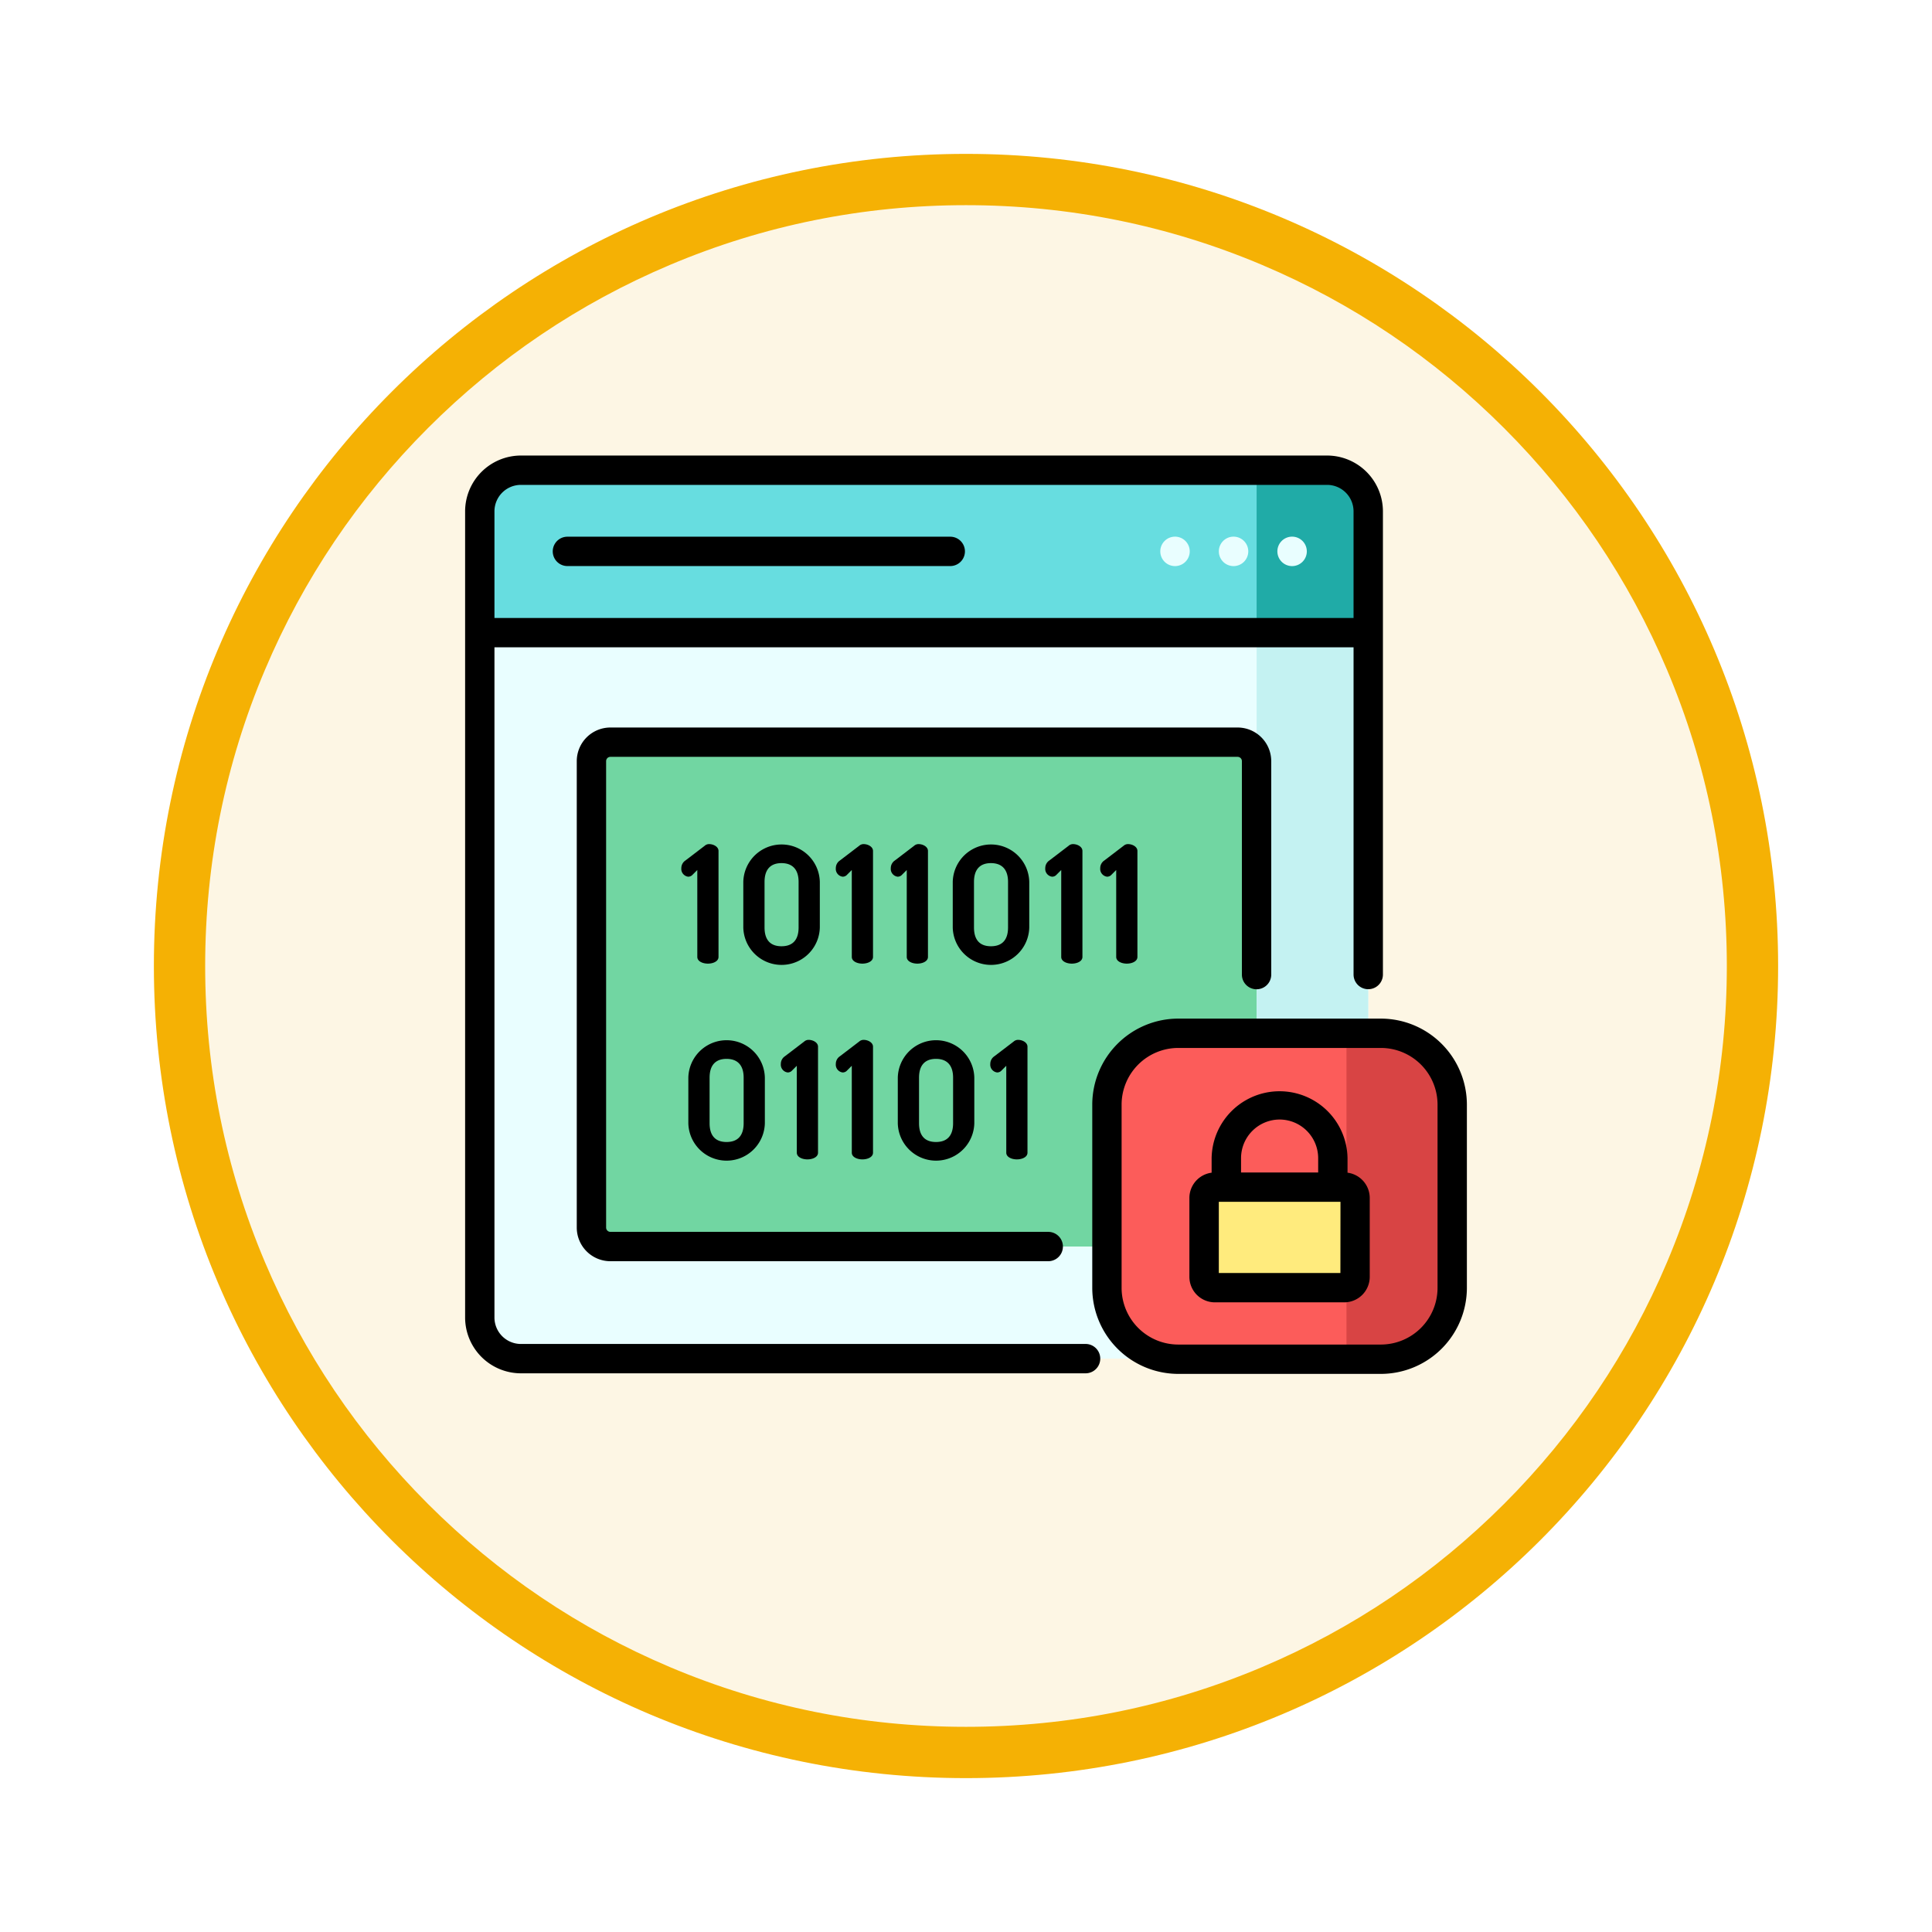 <svg xmlns="http://www.w3.org/2000/svg" xmlns:xlink="http://www.w3.org/1999/xlink" width="113" height="113" viewBox="0 0 113 113">
  <defs>
    <filter id="Trazado_982547" x="0" y="0" width="113" height="113" filterUnits="userSpaceOnUse">
      <feOffset dy="3" input="SourceAlpha"/>
      <feGaussianBlur stdDeviation="3" result="blur"/>
      <feFlood flood-opacity="0.161"/>
      <feComposite operator="in" in2="blur"/>
      <feComposite in="SourceGraphic"/>
    </filter>
  </defs>
  <g id="Grupo_1226950" data-name="Grupo 1226950" transform="translate(-1164 -1665.827)">
    <g id="Grupo_1226326" data-name="Grupo 1226326" transform="translate(1173 1671.827)">
      <g id="Grupo_1225528" data-name="Grupo 1225528" transform="translate(0)">
        <g id="Grupo_1225173" data-name="Grupo 1225173">
          <g id="Grupo_1224643" data-name="Grupo 1224643">
            <g id="Grupo_1224291" data-name="Grupo 1224291">
              <g id="Grupo_1224091" data-name="Grupo 1224091">
                <g id="Grupo_1223183" data-name="Grupo 1223183">
                  <g id="Grupo_1211217" data-name="Grupo 1211217">
                    <g id="Grupo_1210736" data-name="Grupo 1210736">
                      <g id="Grupo_1210537" data-name="Grupo 1210537">
                        <g id="Grupo_1164202" data-name="Grupo 1164202">
                          <g id="Grupo_1158168" data-name="Grupo 1158168">
                            <g id="Grupo_1152576" data-name="Grupo 1152576">
                              <g id="Grupo_1148633" data-name="Grupo 1148633">
                                <g id="Grupo_1148525" data-name="Grupo 1148525">
                                  <g transform="matrix(1, 0, 0, 1, -9, -6)" filter="url(#Trazado_982547)">
                                    <g id="Trazado_982547-2" data-name="Trazado 982547" transform="translate(9 6)" fill="#fdf6e4">
                                      <path d="M 47.5 93.5 C 41.289 93.5 35.265 92.284 29.595 89.886 C 24.118 87.569 19.198 84.252 14.973 80.027 C 10.748 75.802 7.431 70.882 5.114 65.405 C 2.716 59.735 1.5 53.711 1.5 47.5 C 1.5 41.289 2.716 35.265 5.114 29.595 C 7.431 24.118 10.748 19.198 14.973 14.973 C 19.198 10.748 24.118 7.431 29.595 5.114 C 35.265 2.716 41.289 1.5 47.5 1.5 C 53.711 1.5 59.735 2.716 65.405 5.114 C 70.882 7.431 75.802 10.748 80.027 14.973 C 84.252 19.198 87.569 24.118 89.886 29.595 C 92.284 35.265 93.5 41.289 93.5 47.5 C 93.5 53.711 92.284 59.735 89.886 65.405 C 87.569 70.882 84.252 75.802 80.027 80.027 C 75.802 84.252 70.882 87.569 65.405 89.886 C 59.735 92.284 53.711 93.5 47.5 93.5 Z" stroke="none"/>
                                      <path d="M 47.5 3 C 41.491 3 35.664 4.176 30.18 6.496 C 24.881 8.737 20.122 11.946 16.034 16.034 C 11.946 20.122 8.737 24.881 6.496 30.18 C 4.176 35.664 3 41.491 3 47.5 C 3 53.509 4.176 59.336 6.496 64.82 C 8.737 70.119 11.946 74.878 16.034 78.966 C 20.122 83.054 24.881 86.263 30.18 88.504 C 35.664 90.824 41.491 92 47.5 92 C 53.509 92 59.336 90.824 64.82 88.504 C 70.119 86.263 74.878 83.054 78.966 78.966 C 83.054 74.878 86.263 70.119 88.504 64.82 C 90.824 59.336 92 53.509 92 47.5 C 92 41.491 90.824 35.664 88.504 30.18 C 86.263 24.881 83.054 20.122 78.966 16.034 C 74.878 11.946 70.119 8.737 64.82 6.496 C 59.336 4.176 53.509 3 47.5 3 M 47.5 -7.62939453125e-06 C 73.734 -7.62939453125e-06 95 21.266 95 47.5 C 95 73.734 73.734 95 47.5 95 C 21.266 95 -7.62939453125e-06 73.734 -7.62939453125e-06 47.5 C -7.62939453125e-06 21.266 21.266 -7.62939453125e-06 47.5 -7.62939453125e-06 Z" stroke="none" fill="#f5b104"/>
                                    </g>
                                  </g>
                                </g>
                              </g>
                            </g>
                          </g>
                        </g>
                      </g>
                    </g>
                  </g>
                </g>
              </g>
            </g>
          </g>
        </g>
      </g>
    </g>
    <g id="cifrado_1_" data-name="cifrado (1)" transform="translate(1191.204 1692.471)">
      <path id="Trazado_1058578" data-name="Trazado 1058578" d="M57.058,59.463H9.906A2.4,2.4,0,0,1,7.5,57.058V9.906A2.406,2.406,0,0,1,9.906,7.5H57.058a2.4,2.4,0,0,1,2.405,2.406V57.058A2.4,2.4,0,0,1,57.058,59.463Zm0,0" transform="translate(-6.642 -6.643)" fill="#e9feff"/>
      <path id="Trazado_1058579" data-name="Trazado 1058579" d="M64.566,174.887V147.605a1.11,1.11,0,0,1,1.11-1.11h36.684a1.11,1.11,0,0,1,1.11,1.11v27.282a1.11,1.11,0,0,1-1.11,1.109H65.676A1.109,1.109,0,0,1,64.566,174.887Zm0,0" transform="translate(-57.178 -129.732)" fill="#71d6a2"/>
      <path id="Trazado_1058580" data-name="Trazado 1058580" d="M408.65,7.5h-4.122V59.463h4.122a2.4,2.4,0,0,0,2.405-2.405V9.906A2.4,2.4,0,0,0,408.65,7.5Zm0,0" transform="translate(-358.234 -6.643)" fill="#c4f2f2"/>
      <path id="Trazado_1058581" data-name="Trazado 1058581" d="M57.058,7.5H9.906A2.4,2.4,0,0,0,7.5,9.905V17H59.464V9.906A2.406,2.406,0,0,0,57.058,7.5Zm0,0" transform="translate(-6.642 -6.643)" fill="#67dde0"/>
      <path id="Trazado_1058582" data-name="Trazado 1058582" d="M408.65,7.5h-4.122V17h6.528V9.906A2.4,2.4,0,0,0,408.65,7.5Zm0,0" transform="translate(-358.234 -6.643)" fill="#20aba7"/>
      <path id="Trazado_1058583" data-name="Trazado 1058583" d="M344.053,314.349H332.2a4.173,4.173,0,0,1-4.173-4.173V299.458a4.173,4.173,0,0,1,4.173-4.173h11.849a4.173,4.173,0,0,1,4.173,4.173v10.718A4.173,4.173,0,0,1,344.053,314.349Zm0,0" transform="translate(-290.492 -261.494)" fill="#fc5c5a"/>
      <path id="Trazado_1058584" data-name="Trazado 1058584" d="M452.469,295.285h-2.012v19.064h2.012a4.173,4.173,0,0,0,4.173-4.173V299.458A4.173,4.173,0,0,0,452.469,295.285Zm0,0" transform="translate(-398.907 -261.494)" fill="#d84444"/>
      <path id="Trazado_1058585" data-name="Trazado 1058585" d="M385.876,379.8h-7.568a.632.632,0,0,1-.632-.633v-4.614a.632.632,0,0,1,.632-.633h7.568a.633.633,0,0,1,.633.633v4.614A.633.633,0,0,1,385.876,379.8Zm0,0" transform="translate(-334.455 -331.132)" fill="#ffeb7d"/>
      <g id="Grupo_1226949" data-name="Grupo 1226949" transform="translate(40.659 4.743)">
        <path id="Trazado_1058586" data-name="Trazado 1058586" d="M416.859,42.311a.861.861,0,1,1-.861-.861A.862.862,0,0,1,416.859,42.311Zm0,0" transform="translate(-408.288 -41.449)" fill="#e9feff"/>
        <path id="Trazado_1058587" data-name="Trazado 1058587" d="M386.938,42.311a.861.861,0,1,1-.861-.861A.862.862,0,0,1,386.938,42.311Zm0,0" transform="translate(-381.791 -41.449)" fill="#e9feff"/>
        <path id="Trazado_1058588" data-name="Trazado 1058588" d="M357.016,42.311a.861.861,0,1,1-.861-.861A.862.862,0,0,1,357.016,42.311Zm0,0" transform="translate(-355.293 -41.449)" fill="#e9feff"/>
      </g>
      <path id="Trazado_1058589" data-name="Trazado 1058589" d="M111.435,200.176l-.305.305a.346.346,0,0,1-.229.086.46.46,0,0,1-.4-.5.535.535,0,0,1,.239-.448l1.126-.859a.387.387,0,0,1,.257-.1c.257,0,.553.153.553.4v6.2c0,.257-.315.391-.62.391s-.62-.134-.62-.391Zm0,0" transform="translate(-97.855 -175.934)"/>
      <path id="Trazado_1058590" data-name="Trazado 1058590" d="M142.184,203.683v-2.662a2.238,2.238,0,0,1,4.475,0v2.662a2.238,2.238,0,0,1-4.475,0Zm3.234-2.662c0-.754-.382-1.1-1-1.1s-.992.344-.992,1.1v2.662c0,.754.363,1.1.992,1.1s1-.343,1-1.1Zm0,0" transform="translate(-125.913 -176.082)"/>
      <path id="Trazado_1058591" data-name="Trazado 1058591" d="M190.388,200.176l-.305.305a.346.346,0,0,1-.229.086.46.46,0,0,1-.4-.5.535.535,0,0,1,.239-.448l1.126-.859a.387.387,0,0,1,.257-.1c.257,0,.553.153.553.4v6.2c0,.257-.315.391-.62.391s-.62-.134-.62-.391Zm0,0" transform="translate(-167.772 -175.934)"/>
      <path id="Trazado_1058592" data-name="Trazado 1058592" d="M218.486,200.176l-.305.305a.346.346,0,0,1-.229.086.46.46,0,0,1-.4-.5.536.536,0,0,1,.238-.448l1.126-.859a.388.388,0,0,1,.257-.1c.258,0,.553.153.553.4v6.2c0,.257-.315.391-.62.391s-.62-.134-.62-.391Zm0,0" transform="translate(-192.655 -175.934)"/>
      <path id="Trazado_1058593" data-name="Trazado 1058593" d="M249.23,203.683v-2.662a2.238,2.238,0,0,1,4.475,0v2.662a2.238,2.238,0,0,1-4.475,0Zm3.234-2.662c0-.754-.381-1.1-1-1.1s-.992.344-.992,1.1v2.662c0,.754.363,1.1.992,1.1s1-.343,1-1.1Zm0,0" transform="translate(-220.709 -176.082)"/>
      <path id="Trazado_1058594" data-name="Trazado 1058594" d="M297.439,200.176l-.305.305a.345.345,0,0,1-.229.086.46.46,0,0,1-.4-.5.536.536,0,0,1,.238-.448l1.126-.859a.387.387,0,0,1,.257-.1c.258,0,.553.153.553.4v6.2c0,.257-.315.391-.62.391s-.62-.134-.62-.391Zm0,0" transform="translate(-262.573 -175.934)"/>
      <path id="Trazado_1058595" data-name="Trazado 1058595" d="M325.533,200.176l-.305.305a.346.346,0,0,1-.229.086.46.46,0,0,1-.4-.5.535.535,0,0,1,.239-.448l1.126-.859a.387.387,0,0,1,.257-.1c.258,0,.553.153.553.4v6.2c0,.257-.315.391-.62.391s-.62-.134-.62-.391Zm0,0" transform="translate(-287.452 -175.934)"/>
      <path id="Trazado_1058596" data-name="Trazado 1058596" d="M114.086,303.73v-2.662a2.238,2.238,0,0,1,4.475,0v2.662a2.238,2.238,0,0,1-4.475,0Zm3.235-2.662c0-.754-.382-1.1-1-1.1s-.992.344-.992,1.1v2.662c0,.754.363,1.1.992,1.1s1-.343,1-1.1Zm0,0" transform="translate(-101.03 -264.68)"/>
      <path id="Trazado_1058597" data-name="Trazado 1058597" d="M162.29,300.223l-.305.305a.346.346,0,0,1-.229.086.46.46,0,0,1-.4-.5.536.536,0,0,1,.239-.448l1.126-.859a.387.387,0,0,1,.257-.1c.257,0,.553.153.553.4v6.2c0,.258-.315.391-.62.391s-.62-.134-.62-.391Zm0,0" transform="translate(-142.89 -264.531)"/>
      <path id="Trazado_1058598" data-name="Trazado 1058598" d="M190.388,300.223l-.305.305a.346.346,0,0,1-.229.086.46.46,0,0,1-.4-.5.535.535,0,0,1,.239-.448l1.126-.859a.387.387,0,0,1,.257-.1c.257,0,.553.153.553.4v6.2c0,.258-.315.391-.62.391s-.62-.134-.62-.391Zm0,0" transform="translate(-167.772 -264.531)"/>
      <path id="Trazado_1058599" data-name="Trazado 1058599" d="M221.137,303.73v-2.662a2.238,2.238,0,0,1,4.475,0v2.662a2.238,2.238,0,0,1-4.475,0Zm3.234-2.662c0-.754-.382-1.1-1-1.1s-.992.344-.992,1.1v2.662c0,.754.363,1.1.992,1.1s1-.343,1-1.1Zm0,0" transform="translate(-195.83 -264.68)"/>
      <path id="Trazado_1058600" data-name="Trazado 1058600" d="M269.341,300.223l-.305.305a.346.346,0,0,1-.229.086.46.46,0,0,1-.4-.5.535.535,0,0,1,.239-.448l1.126-.859a.388.388,0,0,1,.257-.1c.258,0,.553.153.553.4v6.2c0,.258-.315.391-.62.391s-.62-.134-.62-.391Zm0,0" transform="translate(-237.69 -264.531)"/>
      <path id="Trazado_1058601" data-name="Trazado 1058601" d="M45.651,43.209H68.042a.858.858,0,0,0,0-1.717H45.651a.858.858,0,0,0,0,1.717Zm0,0" transform="translate(-39.667 -36.745)"/>
      <path id="Trazado_1058602" data-name="Trazado 1058602" d="M337.411,287.785H325.562a5.037,5.037,0,0,0-5.031,5.031v10.718a5.037,5.037,0,0,0,5.031,5.031h11.849a5.037,5.037,0,0,0,5.031-5.031V292.816A5.037,5.037,0,0,0,337.411,287.785Zm3.315,15.749a3.318,3.318,0,0,1-3.315,3.315H325.562a3.318,3.318,0,0,1-3.315-3.315V292.816a3.318,3.318,0,0,1,3.315-3.315h11.849a3.318,3.318,0,0,1,3.315,3.315Zm0,0" transform="translate(-283.85 -254.852)"/>
      <path id="Trazado_1058603" data-name="Trazado 1058603" d="M379.428,329.189v-.851a3.975,3.975,0,0,0-7.949,0v.851a1.492,1.492,0,0,0-1.3,1.478v4.614a1.492,1.492,0,0,0,1.49,1.491h7.567a1.492,1.492,0,0,0,1.491-1.491v-4.614a1.493,1.493,0,0,0-1.3-1.478Zm-3.975-3.109a2.261,2.261,0,0,1,2.258,2.258v.839H373.2v-.839A2.261,2.261,0,0,1,375.454,326.08Zm3.558,8.976H371.9v-4.163h7.116Zm0,0" transform="translate(-327.817 -287.244)"/>
      <path id="Trazado_1058604" data-name="Trazado 1058604" d="M36.29,51.963H3.264a1.549,1.549,0,0,1-1.548-1.547v-39.2H51.964V30.355a.858.858,0,0,0,1.717,0V3.263A3.268,3.268,0,0,0,50.416,0H3.264A3.268,3.268,0,0,0,0,3.263V50.415a3.268,3.268,0,0,0,3.264,3.264H36.29a.858.858,0,1,0,0-1.717ZM3.264,1.716H50.416a1.549,1.549,0,0,1,1.547,1.547V9.5H1.716V3.263A1.549,1.549,0,0,1,3.264,1.716Zm0,0" transform="translate(0 0)"/>
      <path id="Trazado_1058605" data-name="Trazado 1058605" d="M96.827,154.31a.858.858,0,0,0,.858-.858V140.967A1.97,1.97,0,0,0,95.718,139H59.034a1.97,1.97,0,0,0-1.968,1.967v27.282a1.97,1.97,0,0,0,1.968,1.967H84.642a.858.858,0,1,0,0-1.717H59.034a.251.251,0,0,1-.251-.251V140.967a.251.251,0,0,1,.251-.251H95.718a.251.251,0,0,1,.251.251v12.485A.858.858,0,0,0,96.827,154.31Zm0,0" transform="translate(-50.536 -123.093)"/>
    </g>
  </g>
</svg>
